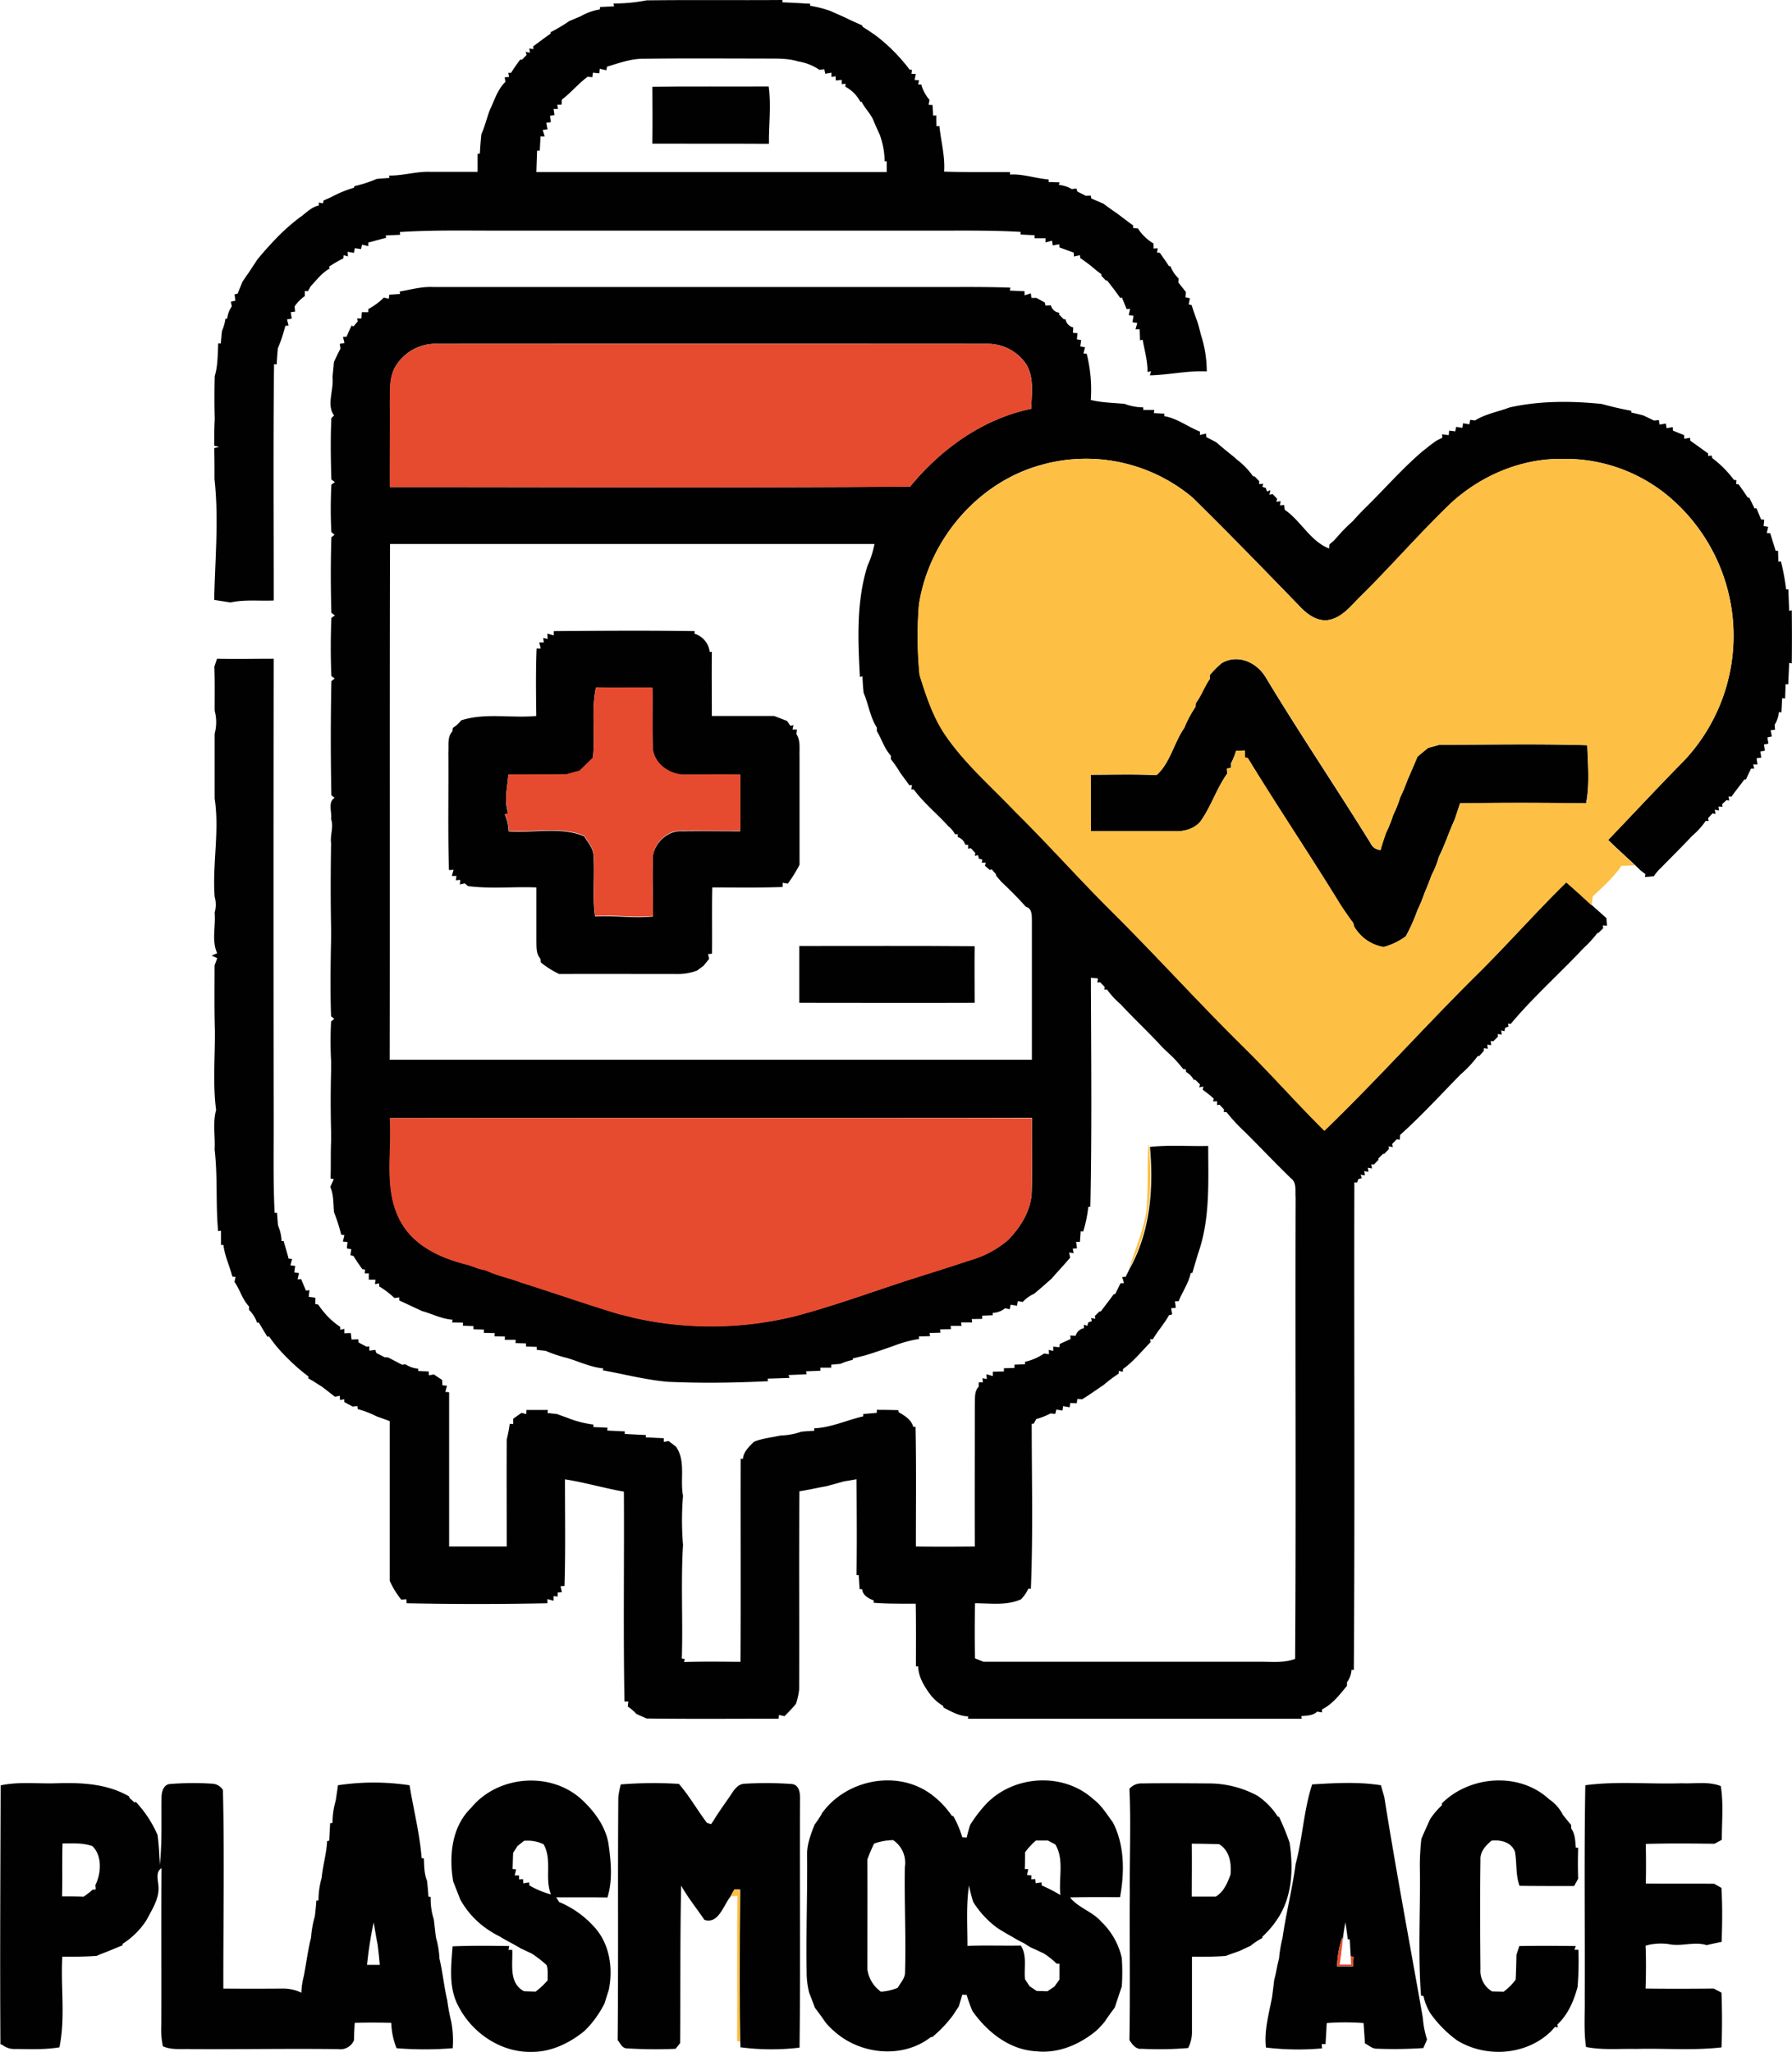 <svg xmlns="http://www.w3.org/2000/svg" viewBox="0 0 510.93 584.91"><defs><style>.cls-1{fill:#010101;}.cls-2{fill:#e64b2f;}.cls-3{fill:#fdbf44;}</style></defs><g id="Layer_2" data-name="Layer 2"><g id="Layer_1-2" data-name="Layer 1"><path class="cls-1" d="M171.08,2l4-.2L174.93,1A49.46,49.46,0,0,0,184.34.1c12.91-.16,25.82,0,38.73-.1l0,.66c2.63.09,5.27.26,7.91.41l0,.58a32.82,32.82,0,0,1,5.66,1.43c1.92.86,3.87,1.66,5.75,2.62,1.11.51,2.23,1,3.37,1.51l.25.47c1.23.74,2.41,1.57,3.6,2.38a50,50,0,0,1,9.72,9.77l.69.09-.16,1.14,1.25,0c-.08.43-.25,1.3-.33,1.74l1.25.07-.23,1.22.87,0a11.23,11.23,0,0,0,2.34,4.37c-.06.36-.19,1.07-.26,1.42l1.14.06.16,3,.92-.05c0,.78,0,2.33.05,3.11l.81-.09c.46,4.36,1.66,8.62,1.35,13,6.26.23,12.53.1,18.8.15l0,.7c3.75-.23,7.3,1.11,11,1.39v.73l3.09.09-.15.74a9,9,0,0,1,3.67,1.19l1.31-.17.28.87,2.43,1.22,1.35-.08.21.85c1.15.46,2.28,1,3.43,1.46,1.21.91,2.44,1.8,3.7,2.65,1.6,1.17,3.15,2.4,4.77,3.55V65l1.35.09a13.7,13.7,0,0,0,4.47,4.33l0,1.42,1.22-.06L329.88,72l.81.07c.86,1.24,1.76,2.47,2.58,3.76l.46.09a9.7,9.7,0,0,0,2.33,3.48c0,.28-.07.83-.09,1.1.71.92,1.43,1.84,2.15,2.75,0,.38-.08,1.13-.11,1.51l1.25.26-.35,1.75.86.22c.46,1.55,1,3.07,1.58,4.6.42,1.28.73,2.58,1.07,3.89a34,34,0,0,1,1.65,10.39c-5.45-.27-10.79,1-16.22,1.12l.33-1.19-1,.25c.06-3.14-.86-6.15-1.39-9.22l-.75.18c0-.79-.08-2.36-.1-3.15l-1.19,0c.13-.45.39-1.34.51-1.79l-1.37-.22c.07-.46.22-1.38.29-1.84l-1.35-.18c.1-.45.29-1.36.39-1.82l-1,.1-1.33-3.28-.49.12c-1.16-1.71-2.46-3.33-3.74-5l-.38,0L314,78.58l.06-.4-1.36-1A46.28,46.28,0,0,0,308,73.57l-.1-.83-1.73.37,0-1.08c-1.36-.51-2.7-1-4.08-1.49l-.1-.93-1.84.35-.2-1.35-1.85.5V67.92l-3.12,0,0-.87-4-.2,0-.75c-8.49-.5-17-.34-25.5-.36h-124c-9.16,0-18.32-.19-27.47.4,0,.19.07.58.09.78l-4.13.2.11.69c-1.71.38-3.38.9-5.08,1.34l0,1-1.77-.42L102.94,71l-1.78-.25-.23,1.33-1.82-.3.11,1.31L98,72.74l-.1.91q-1.38.67-2.7,1.47l-1.38.9.15.55c-2.18,1.18-3.66,3.21-5.36,5L87.79,83l-.88-.06c0,.37,0,1.1,0,1.46A11.54,11.54,0,0,0,84,87.34c0,.37.11,1.1.14,1.47L82.89,89c.07.45.21,1.35.29,1.8l-1.35.25c.12.44.34,1.33.46,1.77l-.93.06c-.3,1.16-.64,2.3-1,3.42s-.75,2-1.14,3c-.14,1.53-.26,3.06-.34,4.6l-.74-.11c-.27,22.46-.09,44.92-.1,67.38-4.1.19-8.27-.34-12.31.56L61.07,171c.24-11.46,1.35-23,.09-34.44,0-3,0-5.9-.07-8.84l1.41-.34-1.41-.33c0-2.56,0-5.12.14-7.67-.11-4.07-.11-8.13,0-12.2.92-3,.81-6.21,1-9.33l.72.07c.09-1.2.2-2.39.34-3.58a14.23,14.23,0,0,0,1-3.5l.49,0a7.58,7.58,0,0,1,1.31-3.51c-.07-.33-.2-1-.27-1.33l1.3-.3c-.06-.45-.18-1.33-.25-1.78l.89-.22c.45-1.17.94-2.31,1.41-3.47.57-.83,1.14-1.66,1.72-2.48.8-1.22,1.62-2.43,2.4-3.66a93.63,93.63,0,0,1,7.11-7.8,60.06,60.06,0,0,1,5-4.26c1.79-1.22,3.29-3,5.5-3.44l0-.87,1.18.26.16-.82,2.24-1a33.45,33.45,0,0,1,6.44-2.65l.14-.45A36.28,36.28,0,0,0,107.39,51c1.21-.1,2.43-.2,3.65-.28l-.08-.68c3.91.07,7.68-1.19,11.59-1.06,4.53,0,9.07,0,13.62,0,0-1.71,0-3.42,0-5.13l.65-.08c.1-1.84.23-3.67.42-5.5,1-2.22,1.54-4.59,2.39-6.85,1.33-2.77,2.2-5.9,4.47-8.09-.05-.32-.15-1-.21-1.31l1.24-.07-.2-1.19.79,0A44.35,44.35,0,0,1,148.32,17h.52c.33-.34,1-1,1.31-1.35l-.28-.89,1.24.27-.2-1.22,1.18.2-.09-.77c1.67-1.23,3.31-2.5,5-3.66L157,9.17A45.15,45.15,0,0,0,162.32,6l3.26-1.37A15.65,15.65,0,0,1,171,2.7l.07-.68m2,17-.19,1L171,19.6l-.12,1.31-1.83-.19L168.9,22l-1.35-.12c-2.66,1.95-4.74,4.55-7.37,6.52l-.08,1.45h-1.21l.21,1.2-1.25,0c.06.43.19,1.3.25,1.73l-1.29.23c.06.46.19,1.37.25,1.83l-1.29.16c.08.47.26,1.4.35,1.87l-1.38.17c.14.46.41,1.39.55,1.86l-1.17,0c-.08,1.35-.15,2.7-.22,4.06h-.77c-.06,2-.14,4.05-.2,6.08q49.95,0,99.9,0c0-.77,0-2.31,0-3.08l-.6,0a23.26,23.26,0,0,0-1.4-7.57c-.59-1.25-1.14-2.51-1.68-3.77-.77-2.1-2.49-3.59-3.45-5.56l-.44-.11a10.06,10.06,0,0,0-4.24-4.23l.07-.84L240,24l0-1.23-1.7.17-.06-1.21-1.19.22V20.72l-1.75.31-.28-1.3-1.38.18a14.92,14.92,0,0,0-6.07-2.4c-3.22-1-6.62-.76-9.94-.82-11.34,0-22.68-.1-34,.06C179.88,16.69,176.5,18,173.07,19Z"/><path class="cls-1" d="M186,24.73c11.05-.17,22.1,0,33.16-.09.77,5.46,0,10.88.08,16.35-11.09-.07-22.17,0-33.25-.05C186.07,35.53,186.05,30.13,186,24.73Z"/><path class="cls-1" d="M113.93,83.1c3.2-.54,6.36-1.47,9.65-1.28q72.46,0,144.93,0c6.52,0,13.06-.08,19.58.18l-.18.83,4.2.18v1.17l1.8-.55.17,1.3,1.43,0,2.39,1.3.19.88,1.54-.06A2.74,2.74,0,0,0,302,89.13l-.05.52L303.3,91l.5,0A2.92,2.92,0,0,0,306,93.34c0,.38-.07,1.15-.09,1.53l1.32.11-.2,1.74,1.23.23L308,98.74l1.36.24c-.11.45-.33,1.34-.45,1.79l.92.06A41.7,41.7,0,0,1,311,114c3.14.8,6.4.8,9.62,1.12a15.78,15.78,0,0,0,5.33,1v.72l3.16,0-.14.92,3,.15,0,.72c3.7.61,6.71,3.06,10.16,4.39V124l1.72-.42.08,1,2.8,1.46c1.64,1.41,3.3,2.79,5,4.12l1,.89a21.82,21.82,0,0,1,4.56,4.74h.42l1.31,1.36L359,138l1.18-.11-.27.88,1,.33.31,1,1-.35-.29,1.28.89-.22,1.31,1.37-.19.85,1.2-.17-.22,1.19,1.21-.11c0,.34.11,1,.15,1.35,4.64,3.19,7.33,9,12.67,11.06l.08-1.15,1.24-1.05c.78-.86,1.56-1.73,2.33-2.6q1.54-1.6,3.2-3.1,1.81-2.06,3.79-4c5.38-5.29,10.33-11,16.11-15.91l1.1-.85a33.94,33.94,0,0,1,2.87-2.14l1.58-.79-.11-.94,1.91.21.14-1.29,1.73.22.25-1.28,1.79.27.19-1.3,1.8.3.22-1.28,1.39.18c3-1.88,6.58-2.47,9.86-3.71,8.6-1.93,17.5-1.88,26.24-1,2.78.77,5.59,1.43,8.44,1.95v.5c1.14.25,2.29.52,3.43.82l3.07,1.47,1.37-.15.19,1.31,1.81-.31.22,1.32,1.74-.31.05,1,3.22,1.32,0,1,1.67-.27.08.85c1.71,1.16,3.37,2.42,5.06,3.62l0,.7,1.06-.1.1.7a30.16,30.16,0,0,1,6.19,6.22l.73.09-.1,1.09.74.11c.86,1.24,1.75,2.46,2.56,3.75l.49.09c.47,1,1,2,1.45,3l.59,0c.43,1.06.86,2.11,1.3,3.16l.88.07c0,.45-.13,1.35-.17,1.8l1.32.25c-.11.43-.31,1.3-.42,1.74l1,.07c.48,1.66,1.05,3.29,1.52,5l.71,0c0,.78.07,2.34.1,3.12l.71-.11a64.28,64.28,0,0,1,1.49,8l.64,0c.05,2,.16,4.07.22,6.1l.75-.13q.08,7.56,0,15.11l-.75-.13c-.07,2-.18,4.05-.26,6.09h-.78c0,1.35-.08,2.7-.11,4.06l-.84-.11c-.08,1.35-.15,2.71-.22,4.07l-.71-.09a8.41,8.41,0,0,1-1.21,3.61c0,.35.08,1.05.11,1.4l-1.27.18c.09.44.27,1.32.35,1.76l-1.26.27.28,1.77-1.26.24c.06.44.19,1.32.25,1.77l-1.27.22.24,1.75-1.33.2c.07.44.2,1.33.26,1.77l-1.23,0,.29,1.18-.9,0c-.49,1-1,2.05-1.44,3.08l-.46,0c-1.21,1.66-2.5,3.26-3.7,4.92l-.81-.08.21,1.17-.78-.12L491,229.21l.12.75-1.15-.07.13,1.16-1.2-.25.24,1.23-.84-.2-1.31,1.4.17.8-.83-.05a20.81,20.81,0,0,1-3.85,4.26c-2.94,3.14-6,6.15-9,9.22a11.5,11.5,0,0,0-1.93,2.31L469,250l.14-.83c-.32-.25-1-.74-1.31-1l-1.62-1.55c-2.56-2.41-5.19-4.74-7.69-7.2,7.17-7.49,14.24-15.09,21.52-22.48a51.92,51.92,0,0,0-1.81-73.24,46,46,0,0,0-32.65-12.9c-11.77-.18-23.32,4.72-31.93,12.65-8.86,8.51-16.9,17.81-25.63,26.44-2.78,2.7-5.35,6.27-9.44,6.87-3.08.34-5.71-1.57-7.73-3.64-10.18-10.51-20.36-21-30.81-31.28a47.21,47.21,0,0,0-42.56-9.48c-18.4,4.73-32.65,21.36-35.46,40a110.65,110.65,0,0,0,.19,20c1.9,6.11,3.93,12.32,7.66,17.6,5.57,8,13,14.36,19.63,21.38,9.41,9.27,18.17,19.17,27.55,28.48,12.71,12.64,24.73,25.95,37.49,38.54,7.91,7.77,15.22,16.11,23.09,23.9,14.73-14.21,28.38-29.48,42.9-43.9,8.91-8.75,17.14-18.16,26.07-26.89,2.25,1.91,4.43,3.92,6.6,5.94l.62.56q2.11,1.86,4.22,3.76c0,.53.1,1.59.14,2.13l-1.19-.08.11.79-1.32,1.31-.4.14a33.31,33.31,0,0,1-2.87,3.29c-.71.65-1.39,1.33-2,2-6.57,6.86-13.69,13.28-19.78,20.56l-.79-.09.18.82-.95.35-.26,1-.89-.23.15,1.17-1.15-.14.07.76-1.33,1.31-.75-.06.18,1.15-1.15-.12.17,1.15-1.14-.14,0,.74L421.78,301l-.43,0a32.87,32.87,0,0,1-4.93,5.28c-5.68,5.79-11.17,11.81-17.21,17.21l-.12,1.39-.86-.13-1.33,1.37.23.83-1.2-.18.07.76-1.31,1.36-.35,0L393,330.21l.06.37c-.33.34-1,1-1.31,1.35l-.76-.06.19,1.19-1.2-.22.19,1.21-1.22-.24.22,1.22-1.23-.19.33,1-1,.26-.35,1-.77-.06c-.11,46.33.17,92.68-.15,139l-.66-.07a6.64,6.64,0,0,1-1.29,3.54c0,.25,0,.75,0,1-2.06,2.54-4.13,5.25-7.12,6.75v.86l-1.38-.24c-1.22,1.21-3,1.11-4.54,1.31l.12.73c-31.72,0-63.43,0-95.15,0l.07-.67c-2.58-.08-4.81-1.37-7-2.49l-.13-.48a13.29,13.29,0,0,1-4.12-3.85c-1.55-2.22-2.95-4.65-3-7.43l-.65,0c0-6,.06-11.92-.06-17.88-4,0-8,.06-12-.26l0-.69c-1.48-.52-3.12-1.44-3.28-3.19h-.71c-.1-1.34-.18-2.67-.26-4h-.64c.15-9.11.07-18.22,0-27.32l-3.76.64c-1.61.49-3.24.9-4.85,1.35-2.56.43-5.09,1.05-7.66,1.43-.16,18.82,0,37.65-.08,56.47a19.23,19.23,0,0,1-.92,4.13c-1,1.22-2.12,2.38-3.25,3.51l-1.59-.35-.08,1.06c-12.56,0-25.12.11-37.68-.06l-2.9-1.29a12.15,12.15,0,0,0-2.43-2.1c0-.37.11-1.09.15-1.45l-1.1,0c-.38-19.93-.05-39.87-.17-59.81-5.64-1-11.15-2.63-16.8-3.51,0,10.13.18,20.26-.13,30.39l-1.13.09c.09.42.29,1.26.38,1.68l-1.19.12,0,1.13-1.17-.13,0,1.32-1.76-.47,0,1.19q-20.06.42-40.13,0l-.07-1.13-1.48.09a23.8,23.8,0,0,1-3.28-5.36q0-22.75,0-45.52c-1.26-.46-2.51-.92-3.77-1.36a27.37,27.37,0,0,0-5.35-2.06l-.11-.86-1.36.13-2.37-1.29,0-.8-1.21.24-.09-1.21-1.38.26c-.88-.7-1.77-1.39-2.65-2.07l-1.09-.83c-.81-.5-1.62-1-2.41-1.53l-1.44-.82.08-.5a55.54,55.54,0,0,1-6.56-5.8,38.55,38.55,0,0,1-4.71-5.66l-.45.16c-.82-1.36-1.65-2.71-2.44-4.08l-.54,0A8.8,8.8,0,0,0,71,373.39l0-1c-1.93-2-2.56-4.76-4.15-7l.32-1.4-.94-.12c-.73-3-2.19-5.88-2.52-9l-.7,0L63,350.8l-.81.13c-.72-7.75-.09-15.56-1-23.27.22-3.74-.59-7.61.43-11.26-1-7.52-.26-15.28-.35-22.89-.18-6.11-.09-12.23-.09-18.33l.76-2.08-1.6-.7,1.58-.7c-1.64-3.57-.37-7.73-.72-11.54a8.35,8.35,0,0,0,0-4.57c-.68-9.33,1.43-18.68,0-28,0-6.16,0-12.31,0-18.46a12.48,12.48,0,0,0,0-6.56c0-4.18.07-8.36-.08-12.54.25-.76.5-1.51.76-2.26,5.38.12,10.77,0,16.15,0q-.1,66.27,0,132.53c0,8.47-.15,16.95.27,25.42l.7,0c.06,1.22.16,2.43.28,3.66a11.79,11.79,0,0,1,1,4.39l.6,0c.44,1.67,1,3.32,1.4,5l1,.08-.48,1.81,1.36.19c-.06.46-.2,1.38-.27,1.84l1.36.21c-.1.45-.29,1.35-.39,1.8l1-.09c.45,1.09.91,2.18,1.38,3.28l1-.13c-.06.47-.17,1.42-.23,1.89l1.92.27c0,.45,0,1.34-.06,1.78l.84.15a29.67,29.67,0,0,0,2.77,3.45A22.07,22.07,0,0,0,97,378.22l0,.82,1.18-.25,0,1.25,1.83-.07c.06.47.17,1.4.23,1.87l1.87-.11.15.95,2.26,1.2.78-.09V385l1.71-.22.28.88,2.37,1.21,1,.06,4,2.09.94-.14a7.62,7.62,0,0,0,3.63,1.25v.67l3,.13.08,1.11,1.38-.27,2.37,1.58.08,1.52,1.31.13-.48,1.75,1.08.1c0,14.67,0,29.34,0,44,5.47,0,11,0,16.43,0,0-10.17-.07-20.35,0-30.52a42.92,42.92,0,0,0,.85-4.47l1,.06,0-1.52,2.36-1.67,1.35.34.05-1.16q3,0,6.11,0l-.09.86,2.64.28c1,.37,2,.73,3,1.08a29.68,29.68,0,0,0,7.47,1.94l-.07.7,4.07.19-.09.81,5,.24v.73c2,.1,4,.22,6,.3l0,.68c1.7.06,3.41.16,5.13.24l0,1.05,1.37-.25,2.11,1.61c2.87,4.13,1.09,9.36,2,14a85,85,0,0,0,0,14c-.65,10.78,0,21.61-.34,32.41l.81.1-.16.87c5.35-.18,10.72-.09,16.08-.06.11-19.3,0-38.61.05-57.91l.64.08c.17-2.1,1.77-3.48,3.12-4.88,2.42-1,5.05-1.22,7.58-1.79a20,20,0,0,0,6-1.1c1.21-.11,2.44-.2,3.66-.26l-.05-.69c4.87-.22,9.33-2.35,14-3.42l0-.66,3.87-.34,0-.85q3,0,6.12.09l.11.58c1.72,1,3.61,2.13,4.16,4.19l.65,0c.23,11.37.09,22.74.1,34.11,5.59.07,11.2.05,16.8,0-.06-13.51,0-27,0-40.52.1-1.71-.22-3.71,1.11-5.05l0-1.23,1.2,0-.13-1.19,1.23.24-.09-1.37,1.82.53V391l3.16-.08,0-.91,3-.08V389l3-.13,0-.69a15.79,15.79,0,0,0,5.45-2.37l1.39.21-.05-1.25,1.26.32,0-1.24,1.75.17.11-.92,3.1-1.43-.09-1,1.51.11a3.09,3.09,0,0,1,2.39-2.2l0-1,.94.35.3-1,1-.34-.23-.89,1.21.21-.12-.79c.33-.32,1-1,1.33-1.3l.37,0c1.21-1.64,2.48-3.24,3.68-4.9l.43-.06,1.5-3.07,1-.05c-.13-.43-.38-1.3-.51-1.74l1-.07,1.08-2.21c5.9-10.48,6.92-23,5.82-34.8,5.52-.6,11.08-.14,16.62-.28,0,10.26.6,20.81-2.88,30.65-.53,1.84-1.12,3.67-1.63,5.52l-.49.1c-.61,2.89-2.37,5.33-3.43,8H335c.06.47.19,1.41.25,1.88l-1.36.12.32,1.76-.9.21c-1.32,2.42-3.21,4.46-4.59,6.85l-.81,0,.15.83c-2.56,2.62-4.88,5.52-7.87,7.67l-.05.79-1.13-.25-.07.79a39,39,0,0,0-4.2,3.15l-4.18,2.86-2,1.29-1.39-.08L307,400l-1.86-.09-.16,1.23-1.86-.33-.19,1.27-1.73-.29-.34,1.23-1.33-.13a19.79,19.79,0,0,1-4.07,1.6c-.18.33-.56,1-.74,1.34h-.56c0,15.68.4,31.38-.24,47.05l-.69-.08a12.17,12.17,0,0,1-2.08,3.06C287,457.73,282.37,457,278,457c-.1,5.24-.12,10.48,0,15.72l2.4.95q39.58,0,79.18,0c3.23,0,6.58.36,9.68-.81.29-43.82,0-87.65.14-131.48-.17-1.86.4-4.27-1.35-5.53-4.57-4.4-8.89-9.05-13.42-13.49A49.67,49.67,0,0,1,349.7,317l-.77,0,.06-.74-1.27-1.37L347,315l0-1.12-1.13.08.2-.8-1.24-1.08-1.93-1.48.22-.89-1.21.26.23-.86-1.32-1.31-.47,0a5.47,5.47,0,0,0-2.18-2.24l-.08-.76-.73-.06a43.77,43.77,0,0,0-2.89-3.32c-1-.94-2-1.88-3-2.83-3.84-4.23-8.06-8.1-11.93-12.3a24.18,24.18,0,0,1-3.89-4.2l-.81,0,.13-.75-1.31-1.37-.78.12.15-1.2-2-.17c.06,21.74.31,43.5-.15,65.24l-.59.06a37,37,0,0,1-1.44,7l-.73-.05c-.05.76-.16,2.26-.21,3l-1.09,0,.24,1.86-1.21.09.26,1.29-1.3-.19c.08.37.23,1.11.3,1.48-1.75,2.06-3.57,4-5.37,6.05-1.63,1.42-3.22,2.87-4.9,4.23a10,10,0,0,0-3.24,2.34l-1.41-.23-.22,1.3-1.82-.29-.25,1.29-1.34-.27a5.9,5.9,0,0,1-3.51,1.31l0,.67-3,.12,0,.92-3,.05.14.95-3.17,0,.14,1-3.11,0,.09.92-3.11.07.09.94-3.08.08.14.92-3.18.08.07.7a35.73,35.73,0,0,0-7.31,2c-2.71.94-5.41,1.9-8.16,2.71q-1.71.45-3.42.84l-.06.44a16.07,16.07,0,0,0-3.48,1.12L237,389l0,.84-3.1,0,0,.89-4.08.16.17.84-5.17.22.3.81c-2.08.07-4.17.16-6.24.21l.1.73c-9.49.48-19,.61-28.49.18-6.29-.53-12.41-2.16-18.6-3.27l.12-.55c-3.64-.34-7-2-10.42-3a38.51,38.51,0,0,1-6-2l-2.56-.3v-.84l-3.06-.09,0-.9-3-.09.08-.94-3.14,0,.06-.92-3-.06.08-.93-3.09-.06L138,379l-3-.09V378l-3-.11,0-.89-3.12-.05.18-.77c-3.08-.2-5.83-1.67-8.76-2.48-2.15-1-4.28-2-6.45-3l0-.87-1.39.16a25.41,25.41,0,0,0-4.35-3.32l0-.85-1.19.22.12-1.27-1.89,0c0-.45,0-1.34,0-1.79L104,363l.09-1.11-.76-.11a45,45,0,0,1-2.54-3.76l-.89-.23c.07-.42.2-1.28.26-1.71l-1.25-.22c0-.46.13-1.36.17-1.82l-1.32-.14.44-1.84-.91-.1a50.1,50.1,0,0,0-2.06-6.43c-.22-2.42-.07-4.93-1.06-7.21l1-2.2-.92-.19c.12-3.51,0-7,.15-10.55v-2.93c-.15-5.68-.15-11.38,0-17.07v-2.92a109.19,109.19,0,0,1,0-11.3l.91-.74-.91-.74c-.27-7.42-.14-14.87,0-22.29v-2.93c-.16-8-.13-16.05,0-24.07-.33-2.34.8-4.65,0-6.91.29-2-1-4.82,1-6.06l-.92-.74c-.22-10.83-.21-21.7,0-32.52l.93-.74-.93-.74c-.23-5.5-.22-11,0-16.53l1-.73-1-.73c-.2-7.17-.22-14.37,0-21.53l.91-.74-.91-.74c-.24-4.5-.22-9,0-13.53l1-.73-1-.73c-.18-5.82-.27-11.69,0-17.5l.77-.76c-2.24-3,0-7.37-.46-10.93.15-1.43.3-2.87.41-4.3.59-1.28,1.19-2.54,1.85-3.78,0-.35-.14-1.06-.18-1.41l1.35-.23L97.79,96h1c.47-1.07.95-2.14,1.44-3.2l.56.24L102,91.61l-.2-.83,1.25,0c0-.45.08-1.34.11-1.79H105l0-.89a19.14,19.14,0,0,0,4.44-3.27l1.42.33L111,84l3.06-.2-.1-.73m-1.73,22.42c-1.17,2.81-1,5.9-1.07,8.88.05,8.15,0,16.31,0,24.46,49.43,0,98.88.25,148.31-.12,8.78-10.74,20.8-19.38,34.55-22.19.1-4.13.84-8.64-1.26-12.43A13.23,13.23,0,0,0,281.56,98Q203,97.95,124.47,98a13.29,13.29,0,0,0-12.27,7.51m-1,49.57c-.13,49,0,98-.09,147q91.55,0,183.1,0,0-19.86,0-39.72c-.05-1.49.08-3.41-1.72-3.89-2.21-2.48-4.56-4.83-7-7.12L284,249.59l-.05-.42-1.21-1.39-.52.21-1.41-1.22.25-.87-1.16,0,.2-.87-1-.26-.25-1-.9.19.12-.81-1.25-1.37-.8.15,0-1.12h-.8a3.26,3.26,0,0,0-2.15-2.21l0-.8h-.78a7.44,7.44,0,0,0-1.89-2.28c-3.2-3.55-7-6.6-9.84-10.45l-.76-.12.24-1.14h-.79c-.83-1.18-1.7-2.32-2.54-3.47A32.56,32.56,0,0,0,254,216.4c0-.24,0-.72,0-1-1.86-2-2.6-4.72-4-7,0-.25,0-.75,0-1-1.93-3-2.36-6.67-3.77-9.91-.16-1.57-.27-3.14-.32-4.71l-.74.16c-.55-10.58-1.05-21.39,2.16-31.64a27.44,27.44,0,0,0,2-6.24q-69,0-138,0m-.12,163.63c.7,9.86-1.94,20.61,3.16,29.66,4,7,11.72,10.38,19.22,12.19,1,.35,2,.71,3,1.08l2,.46c3.22,1.51,6.73,2.18,10,3.45,9.34,2.92,18.56,6.2,27.93,9,1.33.31,2.68.64,4,1a100.18,100.18,0,0,0,46-.36c10.64-2.78,21-6.55,31.46-10,6.24-2,12.49-3.94,18.7-6a28.41,28.41,0,0,0,10.83-5.82c3.63-3.78,6.62-8.62,6.66-14,.19-6.91,0-13.82.07-20.72C233.16,318.72,172.14,318.63,111.11,318.72Z"/><path class="cls-1" d="M156.09,180.61l1.8.51V179.9c13.39-.11,26.8-.2,40.19,0l-.09.73a6.15,6.15,0,0,1,4.36,5.22l.61-.07c-.07,6.1,0,12.2,0,18.3q8.87,0,17.74,0c1.23.47,2.47.94,3.71,1.43.23.34.69,1,.93,1.37l.88-.18-.26,1.25h1.25c0,.33-.11,1-.14,1.3,1.19,1.82.83,4,.89,6.09q0,15.57,0,31.16a40.87,40.87,0,0,1-3.34,5.38l-1.47-.24,0,1.19c-6.69.26-13.38.12-20.07.13-.14,6.29,0,12.59-.08,18.89l-1.12.12c.07.34.23,1,.3,1.36l-1.63,2-1.78,1.31a15.26,15.26,0,0,1-5.24,1c-11.37,0-22.73-.05-34.1,0a26.18,26.18,0,0,1-5.24-3.31c0-.27-.08-.79-.1-1.05-1.28-1.39-1.11-3.3-1.16-5,0-5.11,0-10.21,0-15.32-6.49-.26-13.06.45-19.49-.38l-.93-.78-1.39.33.1-1.33-1.24.11.16-1.22h-1.32c.12-.44.37-1.31.49-1.75L128,248c-.34-11.18-.07-22.36-.17-33.53.15-2-.37-4.37,1.16-6,0-.26.1-.76.13-1a8.52,8.52,0,0,0,2.35-2.13c6.91-2.24,14.3-.57,21.43-1.26-.08-6.41-.16-12.83.09-19.24l1.18,0c-.11-.43-.32-1.3-.43-1.74h1.31l-.17-1.24,1.26.25-.08-1.39m13,35.33c-1.29,1.25-2.57,2.5-3.87,3.74-1.21.32-2.42.65-3.62,1-5.55.11-11.09,0-16.64.07-.27,3.66-1.3,7.42,0,11l-1,.32a12.41,12.41,0,0,1,1.09,4.8c7.14.55,14.76-1.43,21.55,1.41,1,1.71,2.52,3.27,2.63,5.34.45,5.83-.38,11.7.46,17.51,5.51-.33,11,.57,16.52,0,0-5.83-.26-11.68,0-17.5.74-3.75,4.39-7.11,8.35-6.79,5.51-.09,11,0,16.52,0,.1-5.36,0-10.72,0-16.07-5.2-.11-10.39,0-15.58,0-4.56.25-9.55-3.43-9.39-8.27-.14-5.51,0-11-.07-16.52-5.37,0-10.73.09-16.1-.06C168.51,202.48,169.77,209.27,169.05,215.94Z"/><path class="cls-1" d="M348.34,189c4.61-2.61,9.9-.25,12.48,4,9.64,16,20.12,31.49,29.95,47.38a3.31,3.31,0,0,0,2.84,1.93c.44-1.67,1-3.31,1.57-4.94a34.49,34.49,0,0,0,2-5,35.09,35.09,0,0,0,2-5c.75-1.61,1.46-3.24,2.05-4.91,1-2.25,1.95-4.49,2.89-6.75,1-.86,2-1.7,3.07-2.53,1.08-.28,2.16-.58,3.25-.89,14,0,28.1-.29,42.12.14.16,5.5.72,11.13-.35,16.56-12-.15-24-.18-35.94,0-.49,1.55-1,3.09-1.54,4.64-.54,1.23-1.06,2.48-1.58,3.72-.89,2.38-1.85,4.73-2.95,7a23.92,23.92,0,0,1-2,5c-.62,1.71-1.28,3.4-2,5.07a44.68,44.68,0,0,1-2.06,5,51.19,51.19,0,0,1-3.34,7.49,19.79,19.79,0,0,1-6.3,3.05,12,12,0,0,1-8.44-5.86l-.26-1c-1.24-1.65-2.4-3.35-3.54-5.06-8.64-14.14-17.93-27.88-26.55-42l-.82-.09,0-2c-.84,0-1.66.05-2.48.09a18.92,18.92,0,0,1-1.43,3.53v1.27l-1.19.27c0,.34.08,1,.11,1.38-2.93,4.09-4.47,9-7.26,13.12-1.51,2.37-4.46,3.37-7.15,3.34-8.17,0-16.33,0-24.48,0-.06-5.37,0-10.74-.06-16.11,6.27,0,12.54-.19,18.8.11,3.89-3.5,4.93-9.17,7.88-13.44a33.72,33.72,0,0,1,3.19-6c0-.26.08-.79.11-1.06,1.58-2.16,2.45-4.73,4-6.92,0-.28,0-.84,0-1.12A30.64,30.64,0,0,1,348.34,189Z"/><path class="cls-1" d="M227.89,269.66c16.68,0,33.36-.07,50,.06-.08,5.38,0,10.75,0,16.13-16.65.07-33.3,0-50,0C227.86,280.48,227.92,275.07,227.89,269.66Z"/><path class="cls-1" d="M.13,508.92c5.37-1.16,10.89-.4,16.33-.62,7-.21,14.19.18,20.35,3.76l.13.46,1.37,1.24.43-.12a32.79,32.79,0,0,1,6.18,9.41c.38,2.82.51,5.67.64,8.52.71-6.43.39-12.89.5-19.33,0-1.53.64-3.68,2.5-3.72a80.51,80.51,0,0,1,12-.08,3.75,3.75,0,0,1,3,1.79c.46,18.86.08,37.74.12,56.61q8.37.07,16.74,0A12.14,12.14,0,0,1,85.93,568a21.43,21.43,0,0,1,.69-4.72c.71-3.65,1.15-7.35,2.07-11a28.08,28.08,0,0,1,1.07-6c.19-1.51.33-3,.44-4.53l.61-.06a23.08,23.08,0,0,1,.9-6.41c.32-3.53,1.4-6.94,1.55-10.49l.6-.1c.08-1.65.18-3.3.27-5l.68-.08a22.89,22.89,0,0,1,.9-6.33c.23-1.48.45-2.93.65-4.4a68.12,68.12,0,0,1,20.41,0c.19,1.13.39,2.26.6,3.4,1.07,5.76,2.4,11.51,2.84,17.37l.64.08c.1,2.15.06,4.36.91,6.39.16,1.5.3,3,.4,4.53l.64.07a18.78,18.78,0,0,0,.89,6.4c.21,1.7.38,3.41.6,5.13a25.42,25.42,0,0,1,1,6c.93,3.94,1.31,8,2.24,12a50.47,50.47,0,0,0,1.13,6,29.17,29.17,0,0,1,.41,7.58,98.37,98.37,0,0,1-16,0,20.81,20.81,0,0,1-1.51-7.22c-3.48-.09-6.95-.1-10.42,0-.1,1.64-.19,3.28-.21,4.94a4.19,4.19,0,0,1-4.48,2.54c-14-.17-28,.08-42,0-2.68-.1-5.52.31-8-.8a22.58,22.58,0,0,1-.46-6c.07-14.93-.06-29.86.07-44.78-1.63,1-1.1,3-.94,4.57.58,3.77-1.7,7.07-3.36,10.25A22.14,22.14,0,0,1,35,554.05l-.09.47c-1.14.45-2.27.93-3.4,1.4-1.31.53-2.63,1-3.93,1.59-3.26.23-6.54.26-9.81.23-.51,8.59.93,17.38-.83,25.84-4.12.7-8.32.51-12.47.47a5.5,5.5,0,0,1-3.8-1.17l-.55-.19c-.16-24.59,0-49.18.06-73.77m17.65,16.63c-.16,5,0,10-.13,15,2,0,4.08,0,6.12.1a22.45,22.45,0,0,0,2.58-2l.89-.06c0-.32-.07-1-.09-1.29,1.65-3.24,2-8.35-.86-11.07-2.73-1-5.67-.75-8.51-.76M106.53,548a111.91,111.91,0,0,0-1.88,12.08l3.63,0q-.25-3-.63-5.93C107.2,552.11,106.93,550,106.53,548Z"/><path class="cls-1" d="M134.45,515.17c7.61-9.11,22.52-10.3,31.34-2.28,3.6,3.32,6.73,7.5,7.66,12.41.75,5.09,1.29,10.61-.26,15.58-4.88-.09-9.75,0-14.62-.06.21.34.65,1,.87,1.35a27.75,27.75,0,0,1,10,7.11c4.4,4.79,5.42,11.8,4.12,18-.43,1.28-.82,2.58-1.24,3.88a31.1,31.1,0,0,1-3.44,5.31,25,25,0,0,1-2.38,2.56c-4.25,3.43-9.46,5.92-15,5.85-8.85.19-17.18-5.58-21-13.42-2.62-5.13-1.86-11.14-1.46-16.67,5.38-.21,10.76-.17,16.14-.08l-.21,1.08,1.08,0c.2,4.09-1.06,9.46,3.35,11.8l3.31.11a21.74,21.74,0,0,0,3.46-3.25c-.08-1.44.16-2.93-.31-4.3a35,35,0,0,0-4.21-3.28c-1.06-.48-2.1-1-3.14-1.46-2-1.24-4.08-2.19-6-3.41a28.7,28.7,0,0,1-4.81-3,24.56,24.56,0,0,1-6.49-7.6q-1-2.58-2-5.11c-1.25-7.38-.43-15.74,5.3-21.15m14.92,9.56-1.9,1.52-1.23,1.93c-.06,1.52-.1,3.06-.15,4.6l1,.13c-.1.42-.31,1.27-.41,1.7l1.26,0v1.14l1.12-.08.07,1.19,1.67-.28.09.89a25.24,25.24,0,0,0,6.14,2.56c-1.87-4.62.43-9.92-2.12-14.31A10.49,10.49,0,0,0,149.37,524.73Z"/><path class="cls-1" d="M177,508.64a115.86,115.86,0,0,1,16.56-.15c3,3.44,5.23,7.46,8,11.1l1.18.38.61-.89c1.41-2.32,3-4.53,4.54-6.75,1.11-1.62,2.23-3.87,4.5-3.89a101.68,101.68,0,0,1,13.18.07c2.46.11,2.6,2.86,2.53,4.74-.11,23.47.16,47-.14,70.42a67.86,67.86,0,0,1-16.85-.1c0-.42,0-1.25-.07-1.66-.2-14.44-.11-28.88,0-43.32l-1.63,0-1.05,1.91c-2.06,2.45-3.47,8.08-7.51,6.76-2.21-3.26-4.71-6.34-6.64-9.78-.33,15-.17,29.94-.3,44.91L192.62,584a128,128,0,0,1-14-.13c-1.32-.08-1.76-1.52-2.52-2.33.23-23.12,0-46.24.19-69.35A27.51,27.51,0,0,1,177,508.64Z"/><path class="cls-1" d="M234.26,517c6.83-9.71,21.47-12.71,31.2-5.57a25.08,25.08,0,0,1,5.9,6.13l.46.13a30.12,30.12,0,0,1,2.54,6l1.25.08c.3-1.21.62-2.42,1-3.6a39.48,39.48,0,0,1,4.75-6.16c7.94-8.08,21.92-8.85,30.37-1.16,2.33,1.74,3.83,4.28,5.55,6.58,3.39,6.49,3.36,14.33,2.06,21.35-4.75,0-9.51-.05-14.26.08,2.41,3,6.38,4,8.88,6.88a20.36,20.36,0,0,1,5.88,10.41,59,59,0,0,1,0,8.09c-.69,2-1.34,4-2,6-1,1.35-2,2.7-2.92,4.1a25.65,25.65,0,0,1-2.43,2.57c-4.73,3.9-10.78,6.48-17,5.8-7.61-.38-14-5.45-18.24-11.49a48,48,0,0,1-1.65-4.57l-1.24-.06c-.32,1.11-.65,2.22-1,3.34-.53.79-1.05,1.58-1.56,2.39a35.55,35.55,0,0,1-6,6.34h-.4c-8.09,6.32-20.35,5-27.73-1.83a15.77,15.77,0,0,1-2.43-2.54c-.93-1.38-1.93-2.7-2.9-4-.52-1.43-1.07-2.84-1.62-4.24a23.68,23.68,0,0,1-.73-5.91c-.19-11,.23-22,.13-33.06-.13-3.15,1-6.14,2.15-9,.72-1,1.44-2,2.06-3.12m61,7.7a20.38,20.38,0,0,0-3.08,3.35c0,1.58,0,3.17-.07,4.77l1,0-.36,1.69,1.25.1-.05,1.13,1.13-.09.13,1.18,1.67-.23.05.87a45.78,45.78,0,0,1,5.35,2.75c-.58-4.77,1.15-10.11-1.46-14.43-.53-.27-1.58-.83-2.1-1.11l-3.47,0m-46.1.87a46.07,46.07,0,0,0-1.92,4.52c.05,10.42,0,20.84,0,31.27a9.32,9.32,0,0,0,3.87,6.42,15,15,0,0,0,4.81-1.11c.74-1.43,2.08-2.69,2.06-4.39.3-10-.23-20-.05-30.06a7.78,7.78,0,0,0-3.33-7.64,17,17,0,0,0-5.47,1m27.12,11.72c-.89,5.77-.47,11.61-.48,17.42,5.08-.19,10.15,0,15.23-.09,1.83,2.86.85,6.4,1.18,9.59l1.32,2,2,1.35,3.09.09,2-1.35,1.42-2c0-1.52,0-3,0-4.52h-.81a22.77,22.77,0,0,0-3.66-2.92c-1.06-.47-2.09-1-3.13-1.44s-1.79-1.05-2.68-1.55a35.4,35.4,0,0,1-3.27-1.79c-1.47-.81-2.91-1.65-4.3-2.57a27.09,27.09,0,0,1-6.72-7.28A39.18,39.18,0,0,1,276.26,537.32Z"/><path class="cls-1" d="M322.1,509.81a4.4,4.4,0,0,1,3.44-1.45c6.34-.1,12.7-.05,19,0a29.1,29.1,0,0,1,14,3.52,20.07,20.07,0,0,1,5.73,5.88l.42.15a71.06,71.06,0,0,1,3,7.35c1.09,7.41.81,15.38-3.5,21.79a27,27,0,0,1-4.27,5v.37a20.22,20.22,0,0,0-3.35,2.21l-3.1,1.46c-1.33.48-2.67.93-4,1.44-3.2.24-6.41.25-9.62.21,0,7.17,0,14.34,0,21.52a9.81,9.81,0,0,1-1.09,4.52,99.31,99.31,0,0,1-13.25.22c-1.69.22-2.68-1.29-3.49-2.47.25-14.08,0-28.17.11-42.25-.08-9.82.35-19.65-.11-29.46m17.78,15.73c.06,5,0,10,0,15.07,2.26,0,4.54,0,6.81,0,2.32-1.35,3.33-3.87,4.23-6.25.3-3.26-.23-6.86-3.26-8.7C345.07,525.6,342.47,525.54,339.88,525.54Z"/><path class="cls-1" d="M374.1,508.63c6.51-.38,13.16-.79,19.63.25.29,1.08.61,2.17.94,3.27,3.36,21.06,7.31,42,11,63a27.42,27.42,0,0,0,1.2,6.2l-1.05,2.44a126.33,126.33,0,0,1-13.34.18c-1.3,0-2.25-1-3.31-1.5-.11-1.94-.26-3.88-.39-5.8a69.57,69.57,0,0,0-10.51,0c-.1,2-.21,4-.34,6l-1.09,0,.11,1.21a75.91,75.91,0,0,1-16-.24c-.56-4.85.84-9.6,1.73-14.31.24-1.7.42-3.41.64-5.1.59-1.94.77-3.95,1.35-5.88a37.34,37.34,0,0,1,1-5.95c1-7.08,2.81-14,3.74-21.09,2-7.45,2.3-15.27,4.69-22.62m8.67,44.76-.09-1.17a28.64,28.64,0,0,0-1.46,8.22l4.55,0c.05-.91.1-1.81.16-2.71l-.82-.14-.27-4.82-.59-.07c-.17-1.62-.4-3.24-.65-4.83C383.26,549.71,383,551.53,382.77,553.39Z"/><path class="cls-1" d="M411.07,514.08c8-8,22.17-9.06,30.65-1.18a11.4,11.4,0,0,1,3.85,4.36c.79,1,1.58,2,2.39,2.94,0,.26,0,.79.05,1.06,1.11,1.58,1.12,3.52,1.28,5.39l.67.06c-.09,2.93-.1,5.86,0,8.8l-1.15,2.1c-5.18,0-10.37,0-15.55-.06-1.19-3.15-.72-6.54-1.33-9.77-1.08-2.73-4.05-3.38-6.67-3.11-1.64,1.38-3.32,3.16-3.16,5.48-.14,10.37-.09,20.75,0,31.12a6.82,6.82,0,0,0,3.31,6.37l3.3.08a15.72,15.72,0,0,0,3.43-3.43c.12-2.36.18-4.73.22-7.09.21-.62.62-1.87.83-2.49,5.36-.09,10.72-.07,16.09,0l-.38,1.06,1.13,0a93.6,93.6,0,0,1-.23,10.59c-1.08,4-2.71,7.84-5.76,10.71l.11.86-.78-.17-1.08,1.19c-7,6.91-18.56,7.74-26.84,2.66a33.37,33.37,0,0,1-7.6-7.68,15.75,15.75,0,0,1-2-5l-.69-.07c-.89-11.81-.19-23.65-.32-35.48a67.68,67.68,0,0,1,.42-9.23c.82-1.93,1.68-3.84,2.56-5.74a23.37,23.37,0,0,1,3.31-3.85Z"/><path class="cls-1" d="M452,508.87c9.1-1.22,18.36-.25,27.52-.56,3.69.18,7.59-.6,11.11.81.8,5,.28,10.21.29,15.3l-2.1,1.13c-6.53-.07-13-.14-19.58.05.07,3.76.1,7.52,0,11.28,6.49.1,13,0,19.48.07l2.09,1.19c.31,5.12.23,10.25.06,15.38-1.45.29-2.88.6-4.3.93-3.56-1.13-7.19.5-10.77-.29a15.75,15.75,0,0,0-6.62.45c.17,4.07.13,8.14,0,12.22,6.47.09,13,.07,19.43,0l2.22,1.17c.18,5.2.21,10.4,0,15.6-8.06.93-16.2.22-24.29.44-4.78-.11-9.62.39-14.34-.56-.69-4.73-.28-9.51-.37-14.26C451.92,549.12,451.64,529,452,508.87Z"/><path class="cls-2" d="M112.2,105.52A13.29,13.29,0,0,1,124.47,98Q203,98,281.56,98a13.23,13.23,0,0,1,11.2,6.11c2.1,3.79,1.36,8.3,1.26,12.43-13.75,2.81-25.77,11.45-34.55,22.19-49.43.37-98.88.11-148.31.12-.06-8.15,0-16.31,0-24.46C111.15,111.42,111,108.33,112.2,105.52Z"/><path class="cls-2" d="M169.05,215.94c.72-6.67-.54-13.46.9-20.05,5.37.15,10.73,0,16.1.06.08,5.5-.07,11,.07,16.52-.16,4.84,4.83,8.52,9.39,8.27,5.19,0,10.38-.07,15.58,0,0,5.35.06,10.71,0,16.07-5.5.05-11-.06-16.52,0-4-.32-7.61,3-8.35,6.79-.28,5.82-.05,11.67,0,17.5-5.48.54-11-.36-16.52,0-.84-5.81,0-11.68-.46-17.51-.11-2.07-1.65-3.63-2.63-5.34-6.79-2.84-14.41-.86-21.55-1.41a12.41,12.41,0,0,0-1.09-4.8l1-.32c-1.33-3.59-.3-7.35,0-11,5.55,0,11.09,0,16.64-.07,1.2-.35,2.41-.68,3.62-1C166.48,218.44,167.76,217.19,169.05,215.94Z"/><path class="cls-2" d="M111.11,318.72c61-.09,122.05,0,183.08,0,0,6.9.12,13.81-.07,20.72,0,5.39-3,10.23-6.66,14a28.41,28.41,0,0,1-10.83,5.82c-6.21,2.07-12.46,4-18.7,6-10.46,3.42-20.82,7.19-31.46,10a100.18,100.18,0,0,1-46,.36c-1.33-.37-2.68-.7-4-1-9.37-2.8-18.59-6.08-27.93-9-3.31-1.27-6.82-1.94-10-3.45l-2-.46c-1-.37-2-.73-3-1.08-7.5-1.81-15.24-5.17-19.22-12.19C109.17,339.33,111.81,328.58,111.11,318.72Z"/><path class="cls-2" d="M382.68,552.22l.09,1.17c-.2,2.2-.49,4.39-.8,6.59l3.25,0c0-.59-.09-1.79-.11-2.39l.82.14c-.06.9-.11,1.8-.16,2.71l-4.55,0A28.64,28.64,0,0,1,382.68,552.22Z"/><path class="cls-3" d="M297.45,132.37A47.21,47.21,0,0,1,340,141.85c10.45,10.25,20.63,20.77,30.81,31.28,2,2.07,4.65,4,7.73,3.64,4.09-.6,6.66-4.17,9.44-6.87,8.73-8.63,16.77-17.93,25.63-26.44,8.61-7.93,20.16-12.83,31.93-12.65a46,46,0,0,1,32.65,12.9A51.92,51.92,0,0,1,480,217c-7.28,7.39-14.35,15-21.52,22.48,2.5,2.46,5.13,4.79,7.69,7.2l-3.88.14c-2.27,3.32-5.29,5.95-8.16,8.71-.09.63-.26,1.9-.35,2.53l-.62-.56c-2.17-2-4.35-4-6.6-5.94-8.93,8.73-17.16,18.14-26.07,26.89-14.52,14.42-28.17,29.69-42.9,43.9-7.87-7.79-15.18-16.13-23.09-23.9-12.76-12.59-24.78-25.9-37.49-38.54-9.38-9.31-18.14-19.21-27.55-28.48-6.65-7-14.06-13.41-19.63-21.38-3.73-5.28-5.76-11.49-7.66-17.6a110.65,110.65,0,0,1-.19-20c2.81-18.65,17.06-35.28,35.46-40M348.34,189a30.64,30.64,0,0,0-3.36,3.38c0,.28,0,.84,0,1.12-1.53,2.19-2.4,4.76-4,6.92,0,.27-.08.8-.11,1.06a33.72,33.72,0,0,0-3.19,6c-3,4.27-4,9.94-7.88,13.44-6.26-.3-12.53-.15-18.8-.11.06,5.37,0,10.74.06,16.11,8.15,0,16.31,0,24.48,0,2.69,0,5.64-1,7.15-3.34,2.79-4.15,4.33-9,7.26-13.12,0-.34-.08-1-.11-1.38l1.19-.27v-1.27a18.92,18.92,0,0,0,1.43-3.53c.82,0,1.64-.06,2.48-.09l0,2,.82.09c8.62,14.15,17.91,27.89,26.55,42,1.14,1.71,2.3,3.41,3.54,5.06l.26,1a12,12,0,0,0,8.44,5.86,19.79,19.79,0,0,0,6.3-3.05,51.19,51.19,0,0,0,3.34-7.49,44.68,44.68,0,0,0,2.06-5c.73-1.67,1.39-3.36,2-5.07a23.92,23.92,0,0,0,2-5c1.1-2.29,2.06-4.64,2.95-7,.52-1.24,1-2.49,1.58-3.72.52-1.55,1-3.09,1.54-4.64,12-.2,24-.17,35.94,0,1.07-5.43.51-11.06.35-16.56-14-.43-28.09-.12-42.12-.14-1.09.31-2.17.61-3.25.89-1,.83-2.06,1.67-3.07,2.53-.94,2.26-1.93,4.5-2.89,6.75-.59,1.67-1.3,3.3-2.05,4.91a35.09,35.09,0,0,1-2,5,34.49,34.49,0,0,1-2,5c-.59,1.63-1.13,3.27-1.57,4.94a3.31,3.31,0,0,1-2.84-1.93c-9.83-15.89-20.31-31.39-29.95-47.38C358.24,188.7,353,186.34,348.34,189Z"/><path class="cls-3" d="M327.38,326.18l.28.77c1.1,11.77.08,24.32-5.82,34.8,1.77-5.4,4-10.64,5-16.27C327.43,339.06,327.07,332.61,327.38,326.18Z"/><path class="cls-3" d="M209.34,538.61l1.63,0c-.08,14.44-.17,28.88,0,43.32l-.82-.13c.1-13.79-.07-27.58.08-41.37l-2,.11Z"/></g></g></svg>